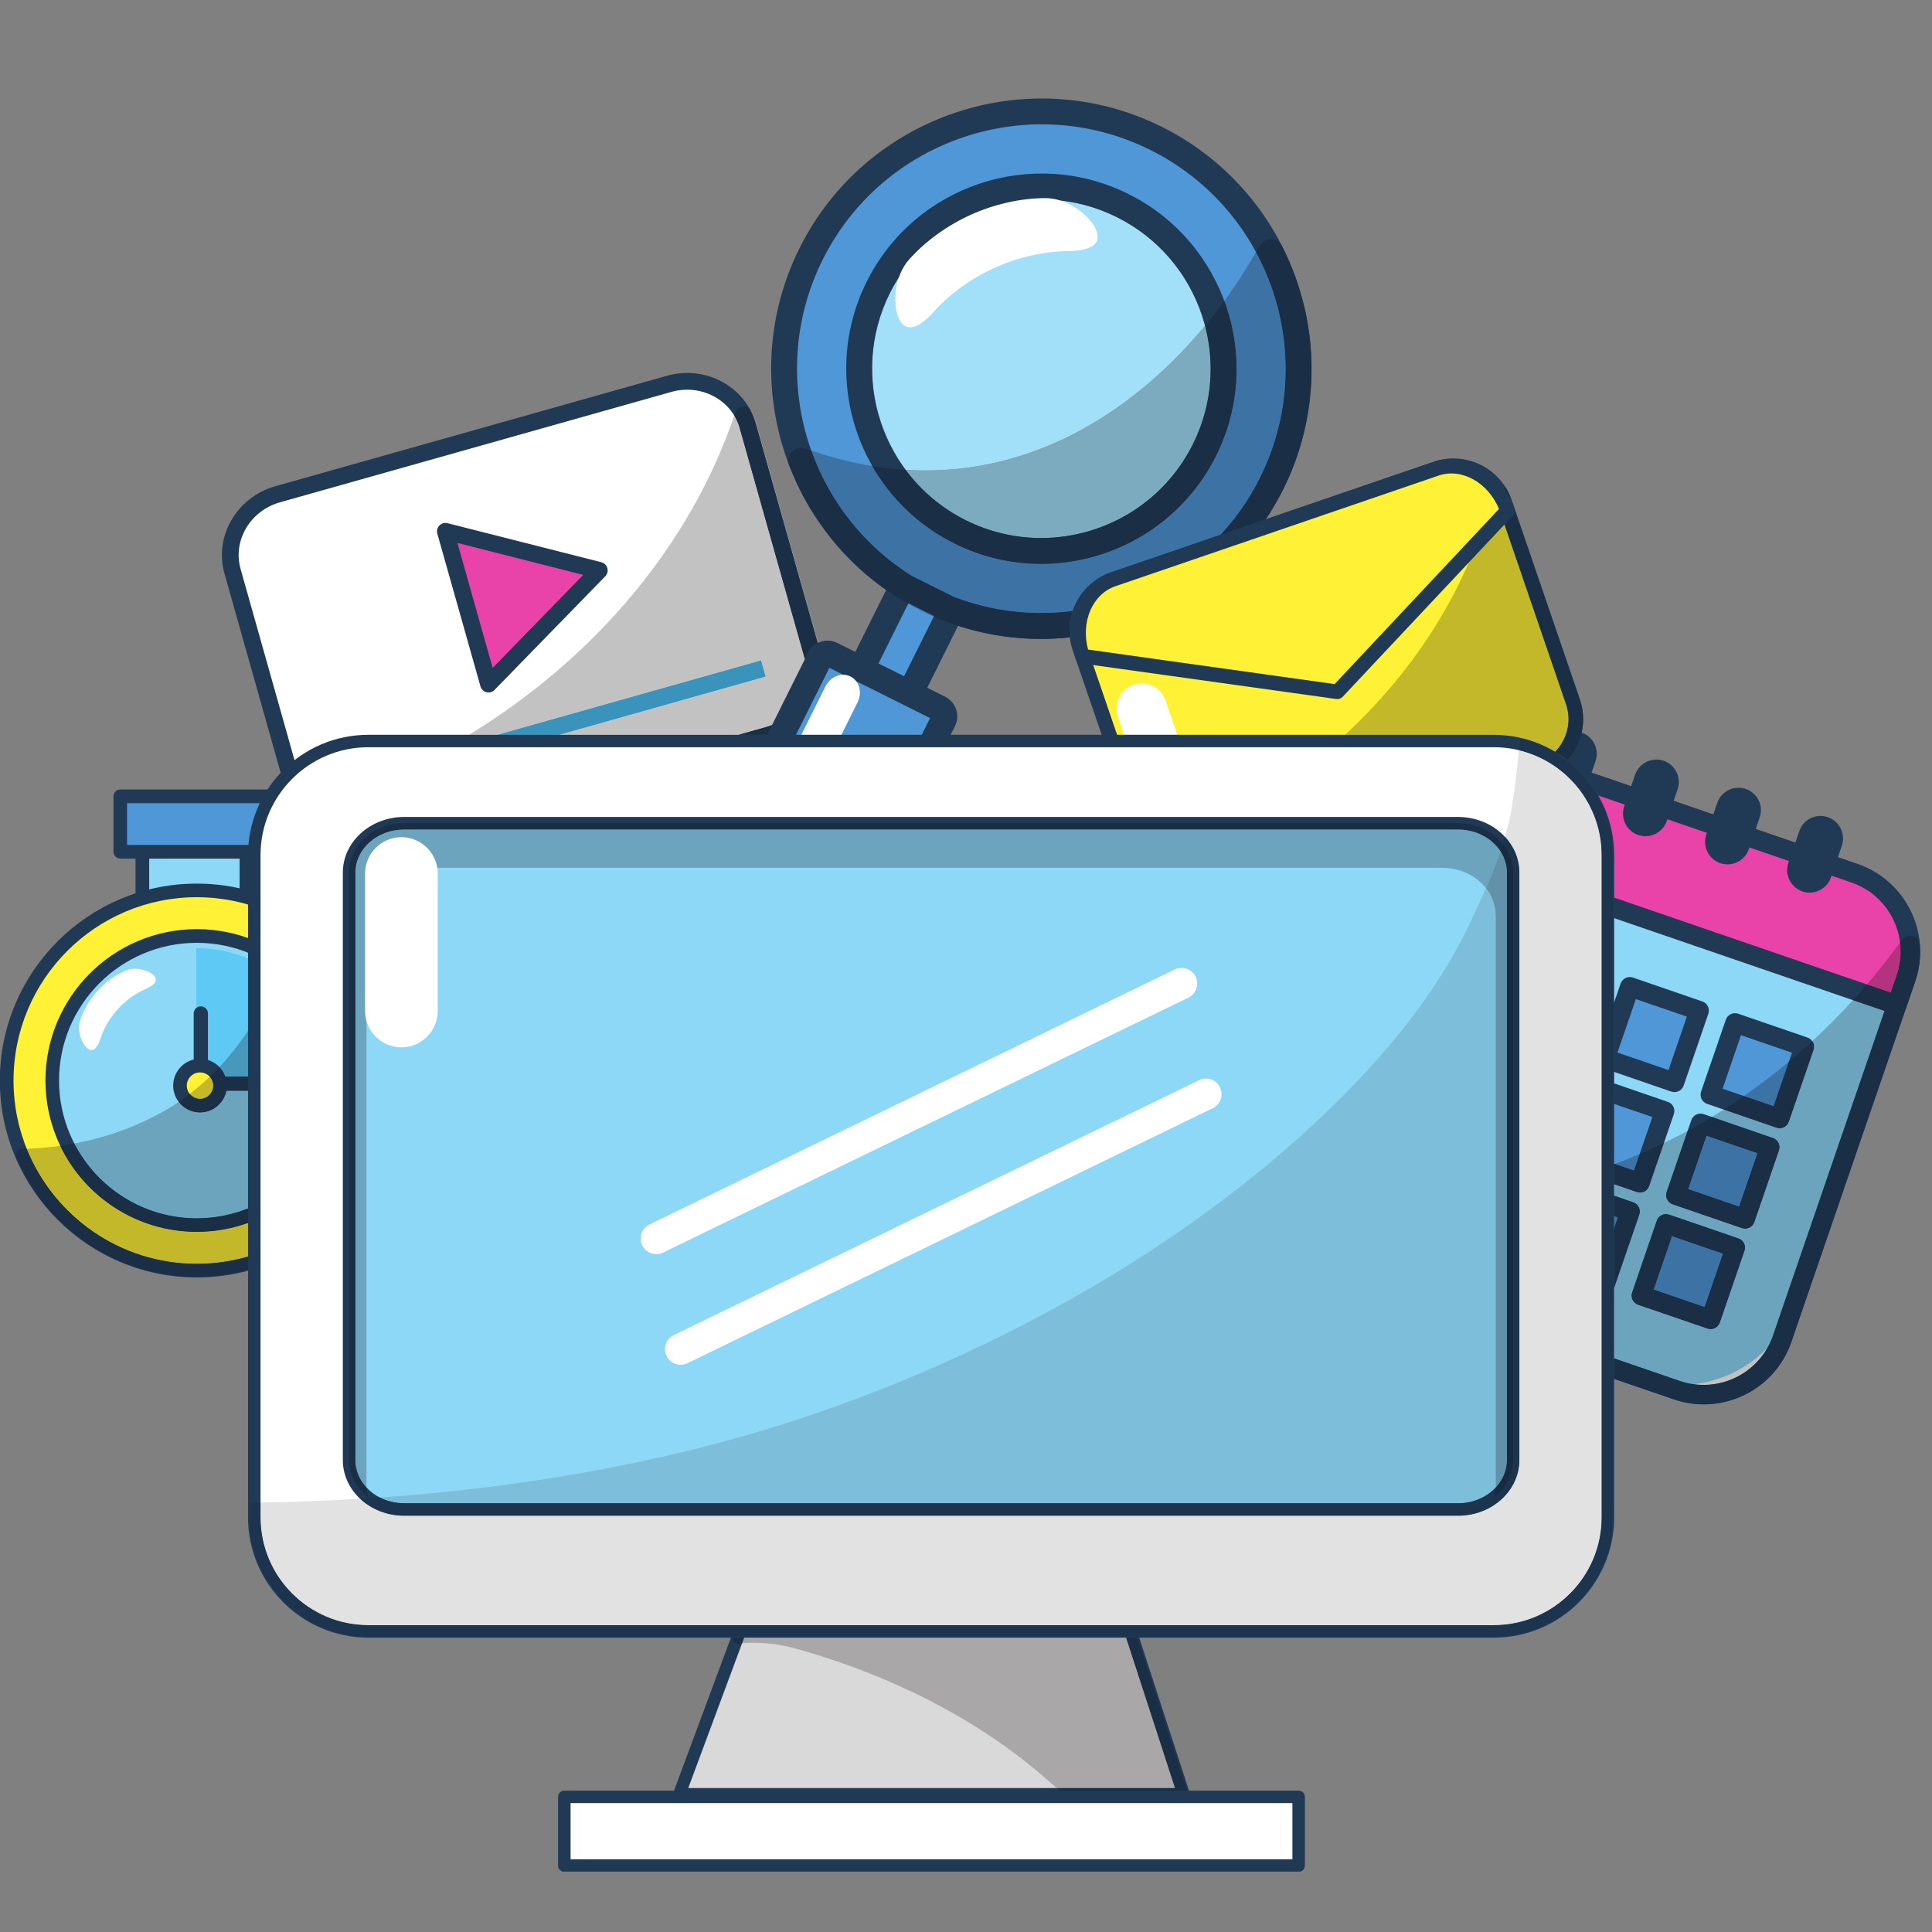 <svg xmlns="http://www.w3.org/2000/svg" xmlns:xlink="http://www.w3.org/1999/xlink" width="128" zoomAndPan="magnify" viewBox="0 0 96 96" height="128" preserveAspectRatio="xMidYMid meet" version="1.0"><rect x="0" y="0" width="96" height="96" fill="#808080" stroke="none"/><defs><clipPath id="41e6d1fecf"><path d="M 27 88 L 65 88 L 65 93 L 27 93 Z M 27 88 " clip-rule="nonzero"/></clipPath></defs><path fill="#ffffff" d="M 33.25 19.074 L 13.793 24.562 C 12.098 25.039 11.094 26.754 11.555 28.379 L 14.812 39.93 C 15.27 41.559 17.023 42.492 18.715 42.016 L 38.172 36.527 C 39.867 36.051 40.871 34.336 40.414 32.707 L 37.156 21.16 C 36.695 19.531 34.945 18.598 33.25 19.074 " fill-opacity="1" fill-rule="nonzero"/><path fill="#203a56" d="M 13.906 24.961 C 12.434 25.379 11.559 26.859 11.953 28.266 L 15.211 39.816 C 15.609 41.223 17.129 42.031 18.602 41.613 L 38.062 36.125 C 39.535 35.711 40.41 34.23 40.012 32.82 L 36.754 21.273 C 36.359 19.867 34.836 19.059 33.363 19.473 L 13.906 24.961 M 38.285 36.93 L 18.828 42.414 C 16.914 42.957 14.934 41.891 14.41 40.043 L 11.152 28.492 C 10.633 26.645 11.766 24.703 13.68 24.16 L 33.141 18.672 C 35.055 18.133 37.035 19.199 37.555 21.047 L 40.812 32.598 C 41.336 34.445 40.203 36.387 38.285 36.93 " fill-opacity="1" fill-rule="nonzero"/><path fill="#ffffff" d="M 13.164 25.898 C 12.406 26.113 11.961 26.902 12.176 27.66 L 13.645 32.871 C 13.859 33.629 14.652 34.07 15.41 33.859 C 16.168 33.645 16.609 32.852 16.398 32.094 L 14.926 26.887 C 14.715 26.125 13.922 25.684 13.164 25.898 " fill-opacity="1" fill-rule="nonzero"/><path fill="#e943aa" d="M 23.203 30.199 L 22.133 26.402 L 25.957 27.371 L 29.781 28.344 L 24.273 33.992 L 23.203 30.199 " fill-opacity="1" fill-rule="nonzero"/><path fill="#203a56" d="M 22.73 26.98 L 24.48 33.188 L 28.98 28.566 Z M 24.387 34.395 C 24.316 34.414 24.242 34.414 24.172 34.398 C 24.027 34.359 23.914 34.25 23.875 34.109 L 21.73 26.516 C 21.691 26.371 21.73 26.215 21.836 26.109 C 21.938 26.004 22.09 25.961 22.234 25.996 L 29.883 27.938 C 30.027 27.977 30.141 28.086 30.18 28.23 C 30.219 28.371 30.18 28.527 30.078 28.633 L 24.57 34.285 C 24.52 34.336 24.457 34.375 24.387 34.395 " fill-opacity="1" fill-rule="nonzero"/><path fill="#203a56" d="M 20.871 38.461 L 17.016 39.547 L 16.789 38.746 L 20.645 37.66 L 20.871 38.461 " fill-opacity="1" fill-rule="nonzero"/><path fill="#4ac3f2" d="M 38.043 33.617 L 20.871 38.461 L 20.645 37.66 L 37.816 32.816 L 38.043 33.617 " fill-opacity="1" fill-rule="nonzero"/><path fill="#203a56" d="M 20.184 38.078 C 20.309 38.52 20.051 38.98 19.609 39.105 C 19.168 39.23 18.707 38.973 18.582 38.531 C 18.457 38.086 18.715 37.629 19.16 37.504 C 19.602 37.379 20.059 37.637 20.184 38.078 " fill-opacity="1" fill-rule="nonzero"/><path fill="#c3c2c3" d="M 40.633 31.949 L 37.555 21.047 C 37.484 20.797 37.387 20.562 37.27 20.34 C 37.293 20.367 37.316 20.398 37.332 20.434 C 37.434 20.633 37.516 20.84 37.574 21.043 L 40.648 31.941 C 40.641 31.945 40.637 31.949 40.633 31.949 " fill-opacity="1" fill-rule="nonzero"/><path fill="#c3c2c3" d="M 36.703 36.512 L 27.789 36.512 L 38.043 33.617 L 37.816 32.816 L 24.723 36.512 L 23.305 36.512 C 29.535 32.711 34.305 27.078 36.484 20.648 C 36.602 20.84 36.691 21.047 36.754 21.273 L 39.992 32.75 L 38.359 36.023 C 38.262 36.062 38.164 36.098 38.062 36.125 L 36.703 36.512 " fill-opacity="1" fill-rule="nonzero"/><path fill="#1a2e46" d="M 38.117 36.512 L 36.703 36.512 L 38.062 36.125 C 38.164 36.098 38.262 36.062 38.359 36.023 L 38.117 36.512 M 39.992 32.75 L 36.754 21.273 C 36.691 21.047 36.602 20.84 36.484 20.648 C 36.5 20.602 36.516 20.551 36.535 20.504 C 36.586 20.34 36.738 20.223 36.914 20.207 C 36.926 20.207 36.938 20.207 36.953 20.207 C 37.074 20.207 37.188 20.254 37.27 20.34 C 37.387 20.562 37.484 20.797 37.555 21.047 L 40.633 31.949 C 40.43 32.055 40.254 32.219 40.148 32.438 L 39.992 32.75 " fill-opacity="1" fill-rule="nonzero"/><path fill="#3993ba" d="M 27.789 36.512 L 24.723 36.512 L 37.816 32.816 L 38.043 33.617 L 27.789 36.512 " fill-opacity="1" fill-rule="nonzero"/><path fill="#a2dff8" d="M 46 23.379 C 45.672 23.379 45.336 23.371 45 23.348 C 43.922 21.895 43.336 20.125 43.332 18.312 C 43.332 17.051 43.617 15.773 44.215 14.566 C 45.688 11.617 48.668 9.91 51.758 9.91 C 53.02 9.91 54.297 10.191 55.5 10.793 C 57.754 11.918 59.285 13.922 59.879 16.188 C 56.539 20.219 51.773 23.379 46 23.379 " fill-opacity="1" fill-rule="nonzero"/><path fill="#4f97d7" d="M 47.703 26.426 C 43.23 24.191 41.41 18.758 43.641 14.281 C 45.871 9.805 51.309 7.984 55.785 10.215 C 60.262 12.449 62.082 17.887 59.848 22.359 C 57.617 26.836 52.18 28.656 47.703 26.426 M 57.449 6.879 C 51.129 3.73 43.453 6.297 40.305 12.617 C 37.152 18.938 39.723 26.613 46.039 29.762 C 52.359 32.914 60.035 30.344 63.188 24.023 C 66.336 17.707 63.77 10.027 57.449 6.879 " fill-opacity="1" fill-rule="nonzero"/><path fill="#203a56" d="M 55.5 10.793 C 51.348 8.723 46.285 10.414 44.215 14.566 C 42.148 18.719 43.84 23.781 47.992 25.852 C 52.145 27.922 57.203 26.227 59.273 22.074 C 61.344 17.922 59.648 12.863 55.5 10.793 M 47.418 27 C 42.633 24.613 40.68 18.781 43.066 13.996 C 45.453 9.207 51.285 7.254 56.074 9.641 C 60.859 12.027 62.809 17.863 60.426 22.648 C 58.039 27.434 52.203 29.387 47.418 27 M 57.164 7.453 C 51.172 4.465 43.867 6.91 40.879 12.902 C 37.891 18.895 40.336 26.199 46.328 29.188 C 52.32 32.176 59.625 29.73 62.613 23.738 C 65.598 17.746 63.156 10.441 57.164 7.453 M 45.754 30.336 C 39.129 27.035 36.426 18.957 39.727 12.332 C 43.031 5.703 51.109 3 57.734 6.305 C 64.363 9.609 67.066 17.688 63.762 24.312 C 60.457 30.938 52.379 33.641 45.754 30.336 " fill-opacity="1" fill-rule="nonzero"/><path fill="#4f97d7" d="M 44.996 34.891 L 42.574 33.68 L 44.852 29.109 L 47.277 30.32 L 44.996 34.891 " fill-opacity="1" fill-rule="nonzero"/><path fill="#203a56" d="M 43.438 33.395 L 44.711 34.027 L 46.414 30.609 L 45.141 29.973 L 43.438 33.395 M 44.711 35.465 L 42.289 34.258 C 41.969 34.098 41.84 33.711 42 33.395 L 44.277 28.824 C 44.438 28.508 44.82 28.379 45.141 28.535 L 47.562 29.742 C 47.879 29.902 48.008 30.289 47.852 30.605 L 45.574 35.176 C 45.414 35.492 45.027 35.621 44.711 35.465 " fill-opacity="1" fill-rule="nonzero"/><path fill="#4f97d7" d="M 46.676 35.191 L 41.324 32.523 C 41.102 32.414 40.832 32.504 40.723 32.727 L 35.953 42.293 C 35.105 43.988 35.797 46.059 37.496 46.902 C 39.191 47.75 41.262 47.059 42.105 45.359 L 46.875 35.793 C 46.988 35.57 46.898 35.301 46.676 35.191 " fill-opacity="1" fill-rule="nonzero"/><path fill="#203a56" d="M 41.211 33.184 L 36.527 42.578 C 35.84 43.957 36.402 45.641 37.781 46.328 C 39.164 47.016 40.844 46.453 41.531 45.074 L 46.215 35.68 L 41.211 33.184 M 37.207 47.48 C 35.195 46.473 34.371 44.02 35.379 42.004 L 40.148 32.438 C 40.414 31.898 41.07 31.68 41.609 31.949 L 46.961 34.617 C 47.5 34.887 47.723 35.543 47.453 36.078 L 42.684 45.648 C 41.68 47.66 39.223 48.484 37.207 47.48 " fill-opacity="1" fill-rule="nonzero"/><path fill="#ffffff" d="M 42.258 33.613 C 41.82 33.395 41.266 33.613 41.02 34.102 L 39.344 37.461 C 39.102 37.949 39.262 38.527 39.699 38.746 C 40.141 38.965 40.695 38.746 40.938 38.254 L 42.613 34.898 C 42.859 34.41 42.699 33.832 42.258 33.613 " fill-opacity="1" fill-rule="nonzero"/><path fill="#ffffff" d="M 54.453 11.391 C 54.125 10.668 53.008 9.828 51.914 9.844 C 49.414 9.867 46.84 11.031 45.176 12.891 C 44.441 13.703 44.336 15.098 44.66 15.82 C 44.992 16.547 45.633 16.336 46.367 15.523 C 48.031 13.66 50.605 12.496 53.102 12.477 C 54.199 12.461 54.781 12.117 54.453 11.391 " fill-opacity="1" fill-rule="nonzero"/><path fill="#c3c2c3" d="M 51.723 31.746 C 51.562 31.746 51.402 31.746 51.238 31.738 C 51.402 31.746 51.562 31.746 51.723 31.746 C 52.203 31.746 52.68 31.723 53.156 31.672 C 52.68 31.723 52.203 31.746 51.723 31.746 M 43.824 29.164 C 41.746 27.648 40.141 25.562 39.207 23.125 C 39.199 23.098 39.191 23.074 39.184 23.047 C 40.086 25.445 41.668 27.59 43.824 29.164 M 62.895 25.805 C 63.211 25.332 63.5 24.832 63.762 24.312 C 63.887 24.062 64 23.812 64.109 23.562 C 64 23.812 63.887 24.066 63.762 24.312 C 63.504 24.836 63.211 25.332 62.895 25.805 " fill-opacity="1" fill-rule="nonzero"/><path fill="#7caabe" d="M 51.73 26.734 C 50.473 26.734 49.191 26.449 47.992 25.852 C 46.77 25.242 45.762 24.375 45 23.348 C 45.336 23.371 45.672 23.379 46 23.379 C 51.773 23.379 56.539 20.219 59.879 16.188 C 60.062 16.887 60.156 17.609 60.156 18.34 C 60.156 19.598 59.871 20.875 59.273 22.074 C 57.805 25.023 54.824 26.734 51.73 26.734 " fill-opacity="1" fill-rule="nonzero"/><path fill="#c3c2c3" d="M 64.879 15.555 C 64.629 14.379 64.227 13.238 63.676 12.168 C 63.691 12.191 63.703 12.215 63.719 12.242 C 64.254 13.297 64.641 14.414 64.879 15.555 " fill-opacity="1" fill-rule="nonzero"/><path fill="#3c72a4" d="M 51.727 30.461 C 50.27 30.461 48.793 30.199 47.371 29.648 L 45.336 28.633 C 42.934 27.145 41.207 24.91 40.312 22.391 C 40.902 22.59 41.473 22.758 42.043 22.895 C 42.48 23 42.914 23.09 43.344 23.16 C 44.262 24.762 45.648 26.117 47.418 27 C 48.805 27.691 50.277 28.02 51.73 28.02 C 55.293 28.02 58.73 26.047 60.426 22.648 C 61.668 20.156 61.734 17.383 60.836 14.957 C 61.414 14.164 61.941 13.348 62.41 12.527 C 64.234 15.891 64.445 20.062 62.613 23.738 C 62.086 24.797 61.422 25.746 60.656 26.57 L 55.191 28.441 C 54.258 28.762 53.582 29.492 53.293 30.359 C 52.773 30.43 52.25 30.461 51.727 30.461 " fill-opacity="1" fill-rule="nonzero"/><path fill="#1a2e46" d="M 51.723 31.746 C 51.562 31.746 51.402 31.746 51.238 31.738 C 50.023 31.695 48.801 31.484 47.605 31.098 L 47.852 30.605 C 48.008 30.289 47.879 29.902 47.562 29.742 L 47.371 29.648 C 48.793 30.199 50.27 30.461 51.727 30.461 C 52.25 30.461 52.773 30.43 53.293 30.359 C 53.152 30.773 53.102 31.223 53.156 31.672 C 52.68 31.723 52.203 31.746 51.723 31.746 M 44.035 29.312 C 43.965 29.266 43.895 29.215 43.824 29.164 C 41.668 27.59 40.086 25.445 39.184 23.047 C 39.133 22.836 39.191 22.605 39.348 22.445 C 39.473 22.32 39.637 22.254 39.809 22.254 C 39.879 22.254 39.953 22.266 40.023 22.289 C 40.121 22.324 40.215 22.355 40.312 22.391 C 41.207 24.91 42.934 27.145 45.336 28.633 L 45.141 28.535 C 45.047 28.492 44.949 28.469 44.852 28.469 C 44.617 28.469 44.391 28.598 44.277 28.824 L 44.035 29.312 M 51.73 28.02 C 50.277 28.02 48.805 27.691 47.418 27 C 45.648 26.117 44.262 24.762 43.344 23.16 C 43.906 23.254 44.457 23.312 45 23.348 C 45.762 24.375 46.77 25.242 47.992 25.852 C 49.191 26.449 50.473 26.734 51.73 26.734 C 54.824 26.734 57.805 25.023 59.273 22.074 C 59.871 20.875 60.156 19.598 60.156 18.34 C 60.156 17.609 60.062 16.887 59.879 16.188 C 60.211 15.785 60.531 15.371 60.836 14.957 C 61.734 17.383 61.668 20.156 60.426 22.648 C 58.73 26.047 55.293 28.02 51.73 28.02 M 60.656 26.57 C 61.422 25.746 62.086 24.797 62.613 23.738 C 64.445 20.062 64.234 15.891 62.41 12.527 C 62.469 12.426 62.527 12.32 62.582 12.219 C 62.695 12.016 62.91 11.891 63.145 11.891 C 63.148 11.891 63.152 11.891 63.156 11.891 C 63.367 11.895 63.559 12 63.676 12.168 C 64.227 13.238 64.629 14.379 64.879 15.555 C 65.438 18.219 65.18 21.027 64.109 23.562 C 64 23.812 63.887 24.062 63.762 24.312 C 63.5 24.832 63.211 25.332 62.895 25.805 L 60.656 26.57 " fill-opacity="1" fill-rule="nonzero"/><path fill="#3c72a4" d="M 46.398 30.637 C 46.184 30.543 45.969 30.445 45.754 30.336 C 45.543 30.23 45.332 30.121 45.125 30.004 L 45.141 29.973 L 46.414 30.609 L 46.398 30.637 " fill-opacity="1" fill-rule="nonzero"/><path fill="#1a2e46" d="M 47.605 31.098 C 47.199 30.965 46.797 30.812 46.398 30.637 L 46.414 30.609 L 45.141 29.973 L 45.125 30.004 C 44.75 29.789 44.387 29.559 44.035 29.312 L 44.277 28.824 C 44.391 28.598 44.617 28.469 44.852 28.469 C 44.949 28.469 45.047 28.492 45.141 28.535 L 45.336 28.633 L 47.371 29.648 L 47.562 29.742 C 47.879 29.902 48.008 30.289 47.852 30.605 L 47.605 31.098 " fill-opacity="1" fill-rule="nonzero"/><path fill="#203a56" d="M 41.559 45.957 L 36 43.184 C 35.68 43.027 35.551 42.641 35.711 42.32 C 35.867 42.004 36.254 41.875 36.57 42.035 L 42.133 44.805 C 42.449 44.965 42.578 45.348 42.422 45.668 C 42.262 45.984 41.875 46.113 41.559 45.957 " fill-opacity="1" fill-rule="nonzero"/><path fill="#203a56" d="M 42.754 43.32 L 37.191 40.547 C 36.875 40.391 36.746 40.004 36.906 39.688 C 37.062 39.367 37.449 39.238 37.766 39.398 L 43.324 42.168 C 43.645 42.328 43.773 42.715 43.613 43.031 C 43.457 43.348 43.07 43.477 42.754 43.32 " fill-opacity="1" fill-rule="nonzero"/><path fill="#8dd8f6" d="M 81.602 68.484 L 66.098 63.16 C 63.008 62.098 61.352 58.703 62.41 55.613 L 67.375 41.16 C 68.438 38.07 71.832 36.414 74.922 37.473 L 90.426 42.801 C 93.512 43.859 95.172 47.254 94.109 50.344 L 89.145 64.797 C 88.086 67.887 84.691 69.547 81.602 68.484 " fill-opacity="1" fill-rule="nonzero"/><path fill="#203a56" d="M 73.043 37.34 C 71.148 36.688 69.074 37.699 68.422 39.598 L 62.277 57.492 C 61.625 59.391 62.637 61.461 64.535 62.113 L 83.48 68.621 C 85.375 69.27 87.449 68.258 88.098 66.363 L 94.246 48.465 C 94.898 46.57 93.887 44.496 91.988 43.848 L 73.043 37.34 M 83.168 69.531 L 64.223 63.023 C 61.82 62.199 60.539 59.578 61.363 57.18 L 67.512 39.281 C 68.336 36.883 70.957 35.602 73.355 36.426 L 92.305 42.934 C 94.699 43.758 95.98 46.379 95.16 48.777 L 89.012 66.676 C 88.188 69.074 85.566 70.355 83.168 69.531 " fill-opacity="1" fill-rule="nonzero"/><path fill="#e943aa" d="M 94.25 49.938 L 94.703 48.621 C 95.438 46.48 94.289 44.125 92.145 43.391 L 73.199 36.883 C 71.059 36.148 68.703 37.297 67.969 39.441 L 67.516 40.754 L 94.25 49.938 " fill-opacity="1" fill-rule="nonzero"/><path fill="#203a56" d="M 68.129 40.453 L 93.953 49.324 L 94.246 48.465 C 94.898 46.57 93.887 44.496 91.988 43.848 L 73.043 37.34 C 71.148 36.688 69.074 37.699 68.422 39.598 L 68.129 40.453 M 94.094 50.391 L 67.359 41.211 C 67.109 41.121 66.973 40.848 67.059 40.598 L 67.512 39.281 C 68.336 36.883 70.957 35.602 73.355 36.426 L 92.301 42.934 C 94.699 43.758 95.98 46.379 95.16 48.777 L 94.707 50.094 C 94.621 50.348 94.348 50.48 94.094 50.391 " fill-opacity="1" fill-rule="nonzero"/><path fill="#ffffff" d="M 69.078 42.012 C 68.367 41.766 67.602 42.098 67.379 42.746 L 65.844 47.215 C 65.621 47.863 66.02 48.594 66.734 48.84 C 67.449 49.086 68.215 48.754 68.438 48.105 L 69.973 43.637 C 70.195 42.988 69.797 42.258 69.078 42.012 " fill-opacity="1" fill-rule="nonzero"/><path fill="#203a56" d="M 74.508 35 C 73.926 34.801 73.289 35.109 73.09 35.691 L 72.551 37.266 C 72.348 37.852 72.66 38.484 73.242 38.688 C 73.824 38.887 74.461 38.578 74.66 37.992 L 75.203 36.418 C 75.402 35.836 75.09 35.199 74.508 35 " fill-opacity="1" fill-rule="nonzero"/><path fill="#203a56" d="M 78.59 36.402 C 78.004 36.199 77.371 36.512 77.168 37.094 L 76.629 38.668 C 76.43 39.25 76.738 39.887 77.32 40.086 C 77.902 40.289 78.539 39.977 78.738 39.395 L 79.281 37.82 C 79.48 37.238 79.172 36.602 78.59 36.402 " fill-opacity="1" fill-rule="nonzero"/><path fill="#203a56" d="M 82.668 37.801 C 82.086 37.602 81.449 37.914 81.246 38.496 L 80.707 40.07 C 80.508 40.652 80.816 41.289 81.398 41.488 C 81.984 41.688 82.617 41.379 82.82 40.797 L 83.359 39.223 C 83.559 38.637 83.25 38.004 82.668 37.801 " fill-opacity="1" fill-rule="nonzero"/><path fill="#203a56" d="M 86.746 39.203 C 86.164 39.004 85.527 39.312 85.328 39.898 L 84.785 41.473 C 84.586 42.055 84.898 42.691 85.48 42.891 C 86.062 43.09 86.699 42.777 86.898 42.195 L 87.438 40.621 C 87.641 40.039 87.328 39.402 86.746 39.203 " fill-opacity="1" fill-rule="nonzero"/><path fill="#203a56" d="M 90.824 40.605 C 90.242 40.402 89.605 40.715 89.406 41.297 L 88.863 42.871 C 88.664 43.453 88.977 44.09 89.559 44.293 C 90.141 44.492 90.777 44.18 90.977 43.598 L 91.52 42.023 C 91.719 41.441 91.406 40.805 90.824 40.605 " fill-opacity="1" fill-rule="nonzero"/><path fill="#4f97d7" d="M 72.754 50.195 L 69.309 49.012 L 70.535 45.441 L 73.98 46.625 L 72.754 50.195 " fill-opacity="1" fill-rule="nonzero"/><path fill="#203a56" d="M 69.922 48.711 L 72.457 49.582 L 73.367 46.926 L 70.832 46.055 L 69.922 48.711 M 72.598 50.652 L 69.152 49.469 C 68.898 49.379 68.766 49.105 68.852 48.855 L 70.078 45.285 C 70.164 45.035 70.438 44.898 70.691 44.984 L 74.137 46.172 C 74.391 46.258 74.523 46.531 74.438 46.781 L 73.211 50.352 C 73.125 50.605 72.852 50.738 72.598 50.652 " fill-opacity="1" fill-rule="nonzero"/><path fill="#4f97d7" d="M 77.98 51.992 L 74.531 50.805 L 75.758 47.238 L 79.207 48.422 L 77.98 51.992 " fill-opacity="1" fill-rule="nonzero"/><path fill="#203a56" d="M 75.145 50.508 L 77.68 51.379 L 78.594 48.719 L 76.059 47.848 L 75.145 50.508 M 77.824 52.445 L 74.379 51.262 C 74.125 51.176 73.992 50.902 74.078 50.648 L 75.305 47.082 C 75.391 46.828 75.664 46.695 75.914 46.781 L 79.363 47.965 C 79.613 48.051 79.746 48.324 79.66 48.578 L 78.434 52.148 C 78.348 52.398 78.074 52.531 77.824 52.445 " fill-opacity="1" fill-rule="nonzero"/><path fill="#4f97d7" d="M 83.203 53.785 L 79.758 52.602 L 80.984 49.031 L 84.43 50.215 L 83.203 53.785 " fill-opacity="1" fill-rule="nonzero"/><path fill="#203a56" d="M 80.371 52.301 L 82.906 53.172 L 83.82 50.516 L 81.285 49.645 L 80.371 52.301 M 83.047 54.242 L 79.602 53.055 C 79.352 52.969 79.215 52.695 79.301 52.445 L 80.527 48.875 C 80.613 48.625 80.891 48.488 81.141 48.574 L 84.586 49.762 C 84.84 49.848 84.973 50.121 84.887 50.371 L 83.66 53.941 C 83.574 54.191 83.301 54.328 83.047 54.242 " fill-opacity="1" fill-rule="nonzero"/><path fill="#4f97d7" d="M 88.43 55.578 L 84.984 54.395 L 86.211 50.828 L 89.656 52.012 L 88.43 55.578 " fill-opacity="1" fill-rule="nonzero"/><path fill="#203a56" d="M 85.594 54.098 L 88.129 54.969 L 89.043 52.309 L 86.508 51.438 L 85.594 54.098 M 88.273 56.035 L 84.828 54.852 C 84.574 54.766 84.441 54.492 84.527 54.238 L 85.754 50.672 C 85.84 50.418 86.113 50.285 86.367 50.371 L 89.812 51.555 C 90.062 51.641 90.199 51.914 90.113 52.168 L 88.887 55.734 C 88.801 55.988 88.523 56.121 88.273 56.035 " fill-opacity="1" fill-rule="nonzero"/><path fill="#4f97d7" d="M 71.039 55.188 L 67.594 54.004 L 68.82 50.434 L 72.266 51.617 L 71.039 55.188 " fill-opacity="1" fill-rule="nonzero"/><path fill="#203a56" d="M 68.207 53.703 L 70.742 54.574 L 71.652 51.918 L 69.121 51.047 L 68.207 53.703 M 70.883 55.641 L 67.438 54.457 C 67.184 54.371 67.051 54.098 67.137 53.848 L 68.363 50.277 C 68.449 50.023 68.723 49.891 68.977 49.977 L 72.422 51.16 C 72.676 51.246 72.809 51.52 72.723 51.773 L 71.496 55.344 C 71.41 55.594 71.137 55.73 70.883 55.641 " fill-opacity="1" fill-rule="nonzero"/><path fill="#4f97d7" d="M 76.266 56.98 L 72.82 55.797 L 74.043 52.227 L 77.492 53.41 L 76.266 56.98 " fill-opacity="1" fill-rule="nonzero"/><path fill="#203a56" d="M 73.43 55.496 L 75.965 56.367 L 76.879 53.711 L 74.344 52.84 L 73.43 55.496 M 76.109 57.438 L 72.664 56.254 C 72.41 56.168 72.277 55.891 72.363 55.641 L 73.59 52.07 C 73.676 51.82 73.949 51.684 74.203 51.773 L 77.648 52.957 C 77.898 53.043 78.035 53.316 77.949 53.566 L 76.723 57.137 C 76.633 57.391 76.359 57.523 76.109 57.438 " fill-opacity="1" fill-rule="nonzero"/><path fill="#4f97d7" d="M 81.492 58.777 L 78.043 57.59 L 79.27 54.023 L 82.715 55.207 L 81.492 58.777 " fill-opacity="1" fill-rule="nonzero"/><path fill="#203a56" d="M 78.656 57.293 L 81.191 58.164 L 82.105 55.504 L 79.57 54.637 L 78.656 57.293 M 81.332 59.23 L 77.887 58.047 C 77.637 57.961 77.5 57.688 77.586 57.434 L 78.812 53.867 C 78.898 53.613 79.176 53.48 79.426 53.566 L 82.871 54.75 C 83.125 54.836 83.258 55.109 83.172 55.363 L 81.945 58.934 C 81.859 59.184 81.586 59.316 81.332 59.23 " fill-opacity="1" fill-rule="nonzero"/><path fill="#4f97d7" d="M 86.715 60.57 L 83.27 59.387 L 84.496 55.816 L 87.941 57 L 86.715 60.57 " fill-opacity="1" fill-rule="nonzero"/><path fill="#203a56" d="M 83.883 59.086 L 86.414 59.957 L 87.328 57.301 L 84.793 56.43 L 83.883 59.086 M 86.559 61.027 L 83.113 59.844 C 82.859 59.754 82.727 59.48 82.812 59.23 L 84.039 55.66 C 84.125 55.41 84.398 55.273 84.652 55.359 L 88.098 56.547 C 88.348 56.633 88.484 56.906 88.398 57.156 L 87.172 60.727 C 87.086 60.98 86.809 61.113 86.559 61.027 " fill-opacity="1" fill-rule="nonzero"/><path fill="#4f97d7" d="M 69.324 60.176 L 65.879 58.992 L 67.105 55.422 L 70.551 56.609 L 69.324 60.176 " fill-opacity="1" fill-rule="nonzero"/><path fill="#203a56" d="M 66.492 58.695 L 69.027 59.566 L 69.941 56.906 L 67.406 56.035 L 66.492 58.695 M 69.168 60.633 L 65.723 59.449 C 65.473 59.363 65.336 59.09 65.422 58.836 L 66.648 55.266 C 66.734 55.016 67.012 54.883 67.262 54.969 L 70.707 56.152 C 70.961 56.238 71.094 56.512 71.008 56.766 L 69.781 60.336 C 69.695 60.586 69.422 60.719 69.168 60.633 " fill-opacity="1" fill-rule="nonzero"/><path fill="#4f97d7" d="M 74.551 61.973 L 71.105 60.789 L 72.332 57.219 L 75.777 58.402 L 74.551 61.973 " fill-opacity="1" fill-rule="nonzero"/><path fill="#203a56" d="M 71.715 60.488 L 74.254 61.359 L 75.164 58.703 L 72.629 57.832 L 71.715 60.488 M 74.395 62.43 L 70.949 61.242 C 70.695 61.156 70.562 60.883 70.648 60.633 L 71.875 57.062 C 71.961 56.809 72.234 56.676 72.488 56.762 L 75.934 57.945 C 76.184 58.035 76.32 58.309 76.234 58.559 L 75.008 62.129 C 74.922 62.379 74.645 62.516 74.395 62.43 " fill-opacity="1" fill-rule="nonzero"/><path fill="#4f97d7" d="M 79.777 63.766 L 76.328 62.582 L 77.555 59.012 L 81 60.195 L 79.777 63.766 " fill-opacity="1" fill-rule="nonzero"/><path fill="#203a56" d="M 76.941 62.285 L 79.477 63.152 L 80.391 60.496 L 77.855 59.625 L 76.941 62.285 M 79.621 64.223 L 76.172 63.039 C 75.922 62.953 75.785 62.68 75.875 62.426 L 77.098 58.855 C 77.188 58.605 77.461 58.473 77.711 58.559 L 81.16 59.742 C 81.41 59.828 81.543 60.102 81.457 60.355 L 80.23 63.922 C 80.145 64.176 79.871 64.309 79.621 64.223 " fill-opacity="1" fill-rule="nonzero"/><path fill="#4f97d7" d="M 85 65.562 L 81.555 64.379 L 82.781 60.809 L 86.227 61.992 L 85 65.562 " fill-opacity="1" fill-rule="nonzero"/><path fill="#203a56" d="M 82.168 64.078 L 84.703 64.949 L 85.613 62.293 L 83.078 61.422 L 82.168 64.078 M 84.844 66.016 L 81.398 64.836 C 81.145 64.746 81.012 64.473 81.098 64.223 L 82.324 60.652 C 82.41 60.398 82.684 60.266 82.938 60.352 L 86.383 61.535 C 86.637 61.621 86.77 61.898 86.684 62.148 L 85.457 65.719 C 85.371 65.969 85.098 66.105 84.844 66.016 " fill-opacity="1" fill-rule="nonzero"/><path fill="#c3c2c3" d="M 84.656 69.781 C 84.164 69.781 83.66 69.699 83.168 69.531 L 80.207 68.516 L 83.168 69.531 C 83.66 69.699 84.164 69.781 84.656 69.781 M 86.535 69.379 C 86.535 69.379 86.539 69.379 86.539 69.379 C 86.539 69.379 86.535 69.379 86.535 69.379 M 86.539 69.379 C 87.637 68.887 88.543 67.969 88.984 66.754 C 88.543 67.969 87.637 68.887 86.539 69.379 M 84.656 68.816 C 84.477 68.816 84.293 68.805 84.109 68.777 C 85.523 68.633 86.852 67.984 87.836 66.953 C 87.188 68.113 85.957 68.816 84.656 68.816 M 88.988 66.742 C 88.988 66.738 88.988 66.734 88.992 66.73 C 88.988 66.734 88.988 66.738 88.988 66.742 M 88.992 66.73 C 88.992 66.727 88.996 66.723 88.996 66.719 C 88.996 66.723 88.992 66.727 88.992 66.73 M 88.996 66.715 C 89 66.711 89 66.711 89 66.707 C 89 66.711 89 66.711 88.996 66.715 M 89.004 66.699 C 89.004 66.695 89.004 66.691 89.008 66.684 C 89.004 66.691 89.004 66.695 89.004 66.699 " fill-opacity="1" fill-rule="nonzero"/><path fill="#6ca4bd" d="M 84.109 68.777 C 83.898 68.742 83.688 68.691 83.48 68.621 L 80.207 67.496 L 80.207 63.98 C 80.215 63.961 80.223 63.941 80.23 63.922 L 81.457 60.355 C 81.543 60.102 81.41 59.828 81.16 59.742 L 80.207 59.414 L 80.207 58.844 L 81.332 59.23 C 81.387 59.25 81.438 59.258 81.488 59.258 C 81.691 59.258 81.879 59.133 81.945 58.934 L 82.68 56.793 C 83.078 56.602 83.469 56.398 83.859 56.188 L 82.812 59.23 C 82.727 59.48 82.859 59.754 83.113 59.844 L 86.559 61.027 C 86.609 61.043 86.664 61.051 86.715 61.051 C 86.914 61.051 87.102 60.926 87.172 60.727 L 88.398 57.156 C 88.484 56.906 88.348 56.633 88.098 56.547 L 85.059 55.5 C 85.254 55.379 85.453 55.258 85.648 55.133 L 88.273 56.035 C 88.324 56.055 88.379 56.062 88.43 56.062 C 88.629 56.062 88.816 55.938 88.887 55.734 L 90.113 52.168 C 90.164 52.016 90.137 51.855 90.051 51.734 C 90.75 51.09 91.422 50.41 92.074 49.699 L 93.641 50.234 L 88.098 66.363 C 88.027 66.57 87.938 66.77 87.836 66.953 C 86.852 67.984 85.523 68.633 84.109 68.777 M 82.781 60.328 C 82.578 60.328 82.395 60.453 82.324 60.652 L 81.098 64.223 C 81.012 64.473 81.145 64.746 81.398 64.836 L 84.844 66.016 C 84.895 66.035 84.949 66.043 85 66.043 C 85.199 66.043 85.387 65.918 85.457 65.719 L 86.684 62.148 C 86.77 61.898 86.637 61.621 86.383 61.535 L 82.938 60.352 C 82.887 60.336 82.832 60.328 82.781 60.328 " fill-opacity="1" fill-rule="nonzero"/><path fill="#1a2e46" d="M 84.656 69.781 C 84.164 69.781 83.66 69.699 83.168 69.531 L 80.207 68.516 L 80.207 67.496 L 83.48 68.621 C 83.688 68.691 83.898 68.742 84.109 68.777 C 84.293 68.805 84.477 68.816 84.656 68.816 C 85.957 68.816 87.188 68.113 87.836 66.953 C 87.938 66.77 88.027 66.57 88.098 66.363 L 93.641 50.234 L 94.094 50.391 C 94.148 50.41 94.199 50.418 94.25 50.418 C 94.449 50.418 94.633 50.297 94.703 50.102 L 89.012 66.676 C 89.008 66.68 89.008 66.684 89.008 66.684 C 89.004 66.691 89.004 66.695 89.004 66.699 C 89 66.703 89 66.707 89 66.707 C 89 66.711 89 66.711 88.996 66.715 C 88.996 66.715 88.996 66.715 88.996 66.719 C 88.996 66.723 88.992 66.727 88.992 66.73 C 88.988 66.734 88.988 66.738 88.988 66.742 C 88.984 66.746 88.984 66.75 88.984 66.754 C 88.543 67.969 87.637 68.887 86.539 69.379 C 86.539 69.379 86.535 69.379 86.535 69.379 C 85.953 69.641 85.312 69.781 84.656 69.781 " fill-opacity="1" fill-rule="nonzero"/><path fill="#c3c2c3" d="M 95.16 48.777 C 95.18 48.715 95.199 48.652 95.219 48.59 C 95.234 48.531 95.25 48.477 95.266 48.422 C 95.234 48.539 95.199 48.66 95.16 48.777 " fill-opacity="1" fill-rule="nonzero"/><path fill="#1a2e46" d="M 95.219 48.59 C 95.234 48.531 95.25 48.477 95.266 48.422 C 95.25 48.477 95.234 48.531 95.219 48.59 " fill-opacity="1" fill-rule="nonzero"/><path fill="#b3337e" d="M 93.953 49.324 L 92.766 48.918 C 93.336 48.25 93.887 47.555 94.414 46.832 C 94.484 47.367 94.434 47.922 94.246 48.465 L 93.953 49.324 " fill-opacity="1" fill-rule="nonzero"/><path fill="#1a2e46" d="M 94.25 50.418 C 94.199 50.418 94.148 50.41 94.094 50.391 L 93.641 50.234 L 92.074 49.699 C 92.309 49.441 92.539 49.18 92.766 48.918 L 93.953 49.324 L 94.246 48.465 C 94.434 47.922 94.484 47.367 94.414 46.832 C 94.449 46.785 94.484 46.734 94.52 46.688 C 94.613 46.559 94.758 46.488 94.91 46.488 C 94.953 46.488 94.996 46.492 95.039 46.504 C 95.23 46.562 95.375 46.73 95.391 46.93 C 95.43 47.438 95.391 47.934 95.266 48.422 C 95.25 48.477 95.234 48.531 95.219 48.59 C 95.199 48.652 95.18 48.715 95.16 48.777 L 94.703 50.102 C 94.633 50.297 94.449 50.418 94.25 50.418 " fill-opacity="1" fill-rule="nonzero"/><path fill="#3c72a4" d="M 88.129 54.969 L 86.656 54.461 C 87.422 53.93 88.168 53.363 88.891 52.754 L 88.129 54.969 " fill-opacity="1" fill-rule="nonzero"/><path fill="#1a2e46" d="M 88.43 56.062 C 88.379 56.062 88.324 56.055 88.273 56.035 L 85.648 55.133 C 85.988 54.918 86.324 54.691 86.656 54.461 L 88.129 54.969 L 88.891 52.754 C 89.285 52.426 89.672 52.086 90.051 51.734 C 90.137 51.855 90.164 52.016 90.113 52.168 L 88.887 55.734 C 88.816 55.938 88.629 56.062 88.43 56.062 " fill-opacity="1" fill-rule="nonzero"/><path fill="#3c72a4" d="M 81.191 58.164 L 80.238 57.836 C 80.652 57.684 81.062 57.52 81.473 57.344 L 81.191 58.164 " fill-opacity="1" fill-rule="nonzero"/><path fill="#1a2e46" d="M 81.488 59.258 C 81.438 59.258 81.387 59.25 81.332 59.23 L 80.207 58.844 L 80.207 57.848 C 80.219 57.844 80.227 57.84 80.238 57.836 L 81.191 58.164 L 81.473 57.344 C 81.879 57.172 82.281 56.988 82.68 56.793 L 81.945 58.934 C 81.879 59.133 81.691 59.258 81.488 59.258 " fill-opacity="1" fill-rule="nonzero"/><path fill="#3c72a4" d="M 86.414 59.957 L 83.883 59.086 L 84.793 56.43 L 87.328 57.301 L 86.414 59.957 " fill-opacity="1" fill-rule="nonzero"/><path fill="#1a2e46" d="M 86.715 61.051 C 86.664 61.051 86.609 61.043 86.559 61.027 L 83.113 59.844 C 82.859 59.754 82.727 59.48 82.812 59.23 L 83.859 56.188 C 84.262 55.969 84.66 55.742 85.059 55.5 L 88.098 56.547 C 88.348 56.633 88.484 56.906 88.398 57.156 L 87.172 60.727 C 87.102 60.926 86.914 61.051 86.715 61.051 M 84.793 56.43 L 83.883 59.086 L 86.414 59.957 L 87.328 57.301 L 84.793 56.43 " fill-opacity="1" fill-rule="nonzero"/><path fill="#3c72a4" d="M 80.207 61.023 L 80.207 60.434 L 80.391 60.496 L 80.207 61.023 " fill-opacity="1" fill-rule="nonzero"/><path fill="#1a2e46" d="M 80.207 63.98 L 80.207 61.023 L 80.391 60.496 L 80.207 60.434 L 80.207 59.414 L 81.16 59.742 C 81.41 59.828 81.543 60.102 81.457 60.355 L 80.23 63.922 C 80.223 63.941 80.215 63.961 80.207 63.98 " fill-opacity="1" fill-rule="nonzero"/><path fill="#3c72a4" d="M 84.703 64.949 L 82.168 64.078 L 83.078 61.422 L 85.613 62.293 L 84.703 64.949 " fill-opacity="1" fill-rule="nonzero"/><path fill="#1a2e46" d="M 85 66.043 C 84.949 66.043 84.895 66.035 84.844 66.016 L 81.398 64.836 C 81.145 64.746 81.012 64.473 81.098 64.223 L 82.324 60.652 C 82.395 60.453 82.578 60.328 82.781 60.328 C 82.832 60.328 82.887 60.336 82.938 60.352 L 86.383 61.535 C 86.637 61.621 86.77 61.898 86.684 62.148 L 85.457 65.719 C 85.387 65.918 85.199 66.043 85 66.043 M 83.078 61.422 L 82.168 64.078 L 84.703 64.949 L 85.613 62.293 L 83.078 61.422 " fill-opacity="1" fill-rule="nonzero"/><path fill="#8dd8f6" d="M 17 48.586 L 15.285 46.715 L 17.512 44.668 L 19.23 46.543 L 17 48.586 " fill-opacity="1" fill-rule="nonzero"/><path fill="#203a56" d="M 15.762 46.734 L 17.02 48.109 L 18.75 46.52 L 17.492 45.148 L 15.762 46.734 M 17 48.926 L 16.984 48.926 C 16.895 48.922 16.812 48.883 16.75 48.816 L 15.035 46.945 C 14.906 46.805 14.918 46.59 15.055 46.465 L 17.285 44.422 C 17.422 44.293 17.637 44.301 17.762 44.441 L 19.48 46.312 C 19.605 46.449 19.598 46.664 19.461 46.793 L 17.23 48.836 C 17.168 48.895 17.086 48.926 17 48.926 " fill-opacity="1" fill-rule="nonzero"/><path fill="#8dd8f6" d="M 12.246 41.516 L 7.074 41.516 L 7.074 44.977 L 12.246 44.977 L 12.246 41.516 " fill-opacity="1" fill-rule="nonzero"/><path fill="#203a56" d="M 7.414 44.637 L 11.906 44.637 L 11.906 41.855 L 7.414 41.855 Z M 12.246 45.316 L 7.074 45.316 C 6.887 45.316 6.734 45.164 6.734 44.977 L 6.734 41.516 C 6.734 41.328 6.887 41.18 7.074 41.18 L 12.246 41.18 C 12.434 41.18 12.586 41.328 12.586 41.516 L 12.586 44.977 C 12.586 45.164 12.434 45.316 12.246 45.316 " fill-opacity="1" fill-rule="nonzero"/><path fill="#fff236" d="M 19.227 53.691 C 19.227 58.906 14.996 63.137 9.777 63.137 C 4.562 63.137 0.332 58.906 0.332 53.691 C 0.332 48.473 4.562 44.242 9.777 44.242 C 14.996 44.242 19.227 48.473 19.227 53.691 " fill-opacity="1" fill-rule="nonzero"/><path fill="#203a56" d="M 9.777 44.582 C 4.758 44.582 0.672 48.668 0.672 53.691 C 0.672 58.711 4.758 62.797 9.777 62.797 C 14.801 62.797 18.887 58.711 18.887 53.691 C 18.887 48.668 14.801 44.582 9.777 44.582 M 9.777 63.477 C 4.383 63.477 -0.008 59.086 -0.008 53.691 C -0.008 48.293 4.383 43.906 9.777 43.906 C 15.172 43.906 19.562 48.293 19.562 53.691 C 19.562 59.086 15.172 63.477 9.777 63.477 " fill-opacity="1" fill-rule="nonzero"/><path fill="#8dd8f6" d="M 16.961 53.691 C 16.961 57.656 13.746 60.875 9.777 60.875 C 5.812 60.875 2.594 57.656 2.594 53.691 C 2.594 49.723 5.812 46.508 9.777 46.508 C 13.746 46.508 16.961 49.723 16.961 53.691 " fill-opacity="1" fill-rule="nonzero"/><path fill="#203a56" d="M 9.777 46.848 C 6.004 46.848 2.934 49.918 2.934 53.691 C 2.934 57.465 6.004 60.535 9.777 60.535 C 13.551 60.535 16.621 57.465 16.621 53.691 C 16.621 49.918 13.551 46.848 9.777 46.848 M 9.777 61.211 C 5.629 61.211 2.258 57.836 2.258 53.691 C 2.258 49.543 5.629 46.168 9.777 46.168 C 13.926 46.168 17.301 49.543 17.301 53.691 C 17.301 57.836 13.926 61.211 9.777 61.211 " fill-opacity="1" fill-rule="nonzero"/><path fill="#5ec9f4" d="M 16.359 53.848 C 16.359 53.797 16.363 53.75 16.363 53.703 C 16.363 50.066 13.414 47.117 9.777 47.117 L 9.754 47.117 L 9.754 53.848 L 16.359 53.848 " fill-opacity="1" fill-rule="nonzero"/><path fill="#ffffff" d="M 7.609 48.438 C 7.332 48.188 6.699 48.027 6.242 48.227 C 5.191 48.68 4.324 49.633 3.977 50.723 C 3.82 51.199 4.039 51.816 4.316 52.066 C 4.594 52.316 4.824 52.113 4.98 51.637 C 5.328 50.547 6.195 49.59 7.246 49.141 C 7.703 48.938 7.887 48.688 7.609 48.438 " fill-opacity="1" fill-rule="nonzero"/><path fill="#203a56" d="M 9.98 50.004 C 9.785 50.004 9.625 50.16 9.625 50.355 L 9.625 53.742 C 9.625 53.938 9.785 54.098 9.98 54.098 C 10.172 54.098 10.332 53.938 10.332 53.742 L 10.332 50.355 C 10.332 50.16 10.172 50.004 9.98 50.004 " fill-opacity="1" fill-rule="nonzero"/><path fill="#203a56" d="M 14.031 53.848 C 14.031 53.652 13.871 53.496 13.68 53.496 L 10.293 53.496 C 10.098 53.496 9.938 53.652 9.938 53.848 C 9.938 54.039 10.098 54.199 10.293 54.199 L 13.68 54.199 C 13.871 54.199 14.031 54.039 14.031 53.848 " fill-opacity="1" fill-rule="nonzero"/><path fill="#fff236" d="M 10.934 53.945 C 10.934 54.492 10.488 54.941 9.938 54.941 C 9.391 54.941 8.945 54.492 8.945 53.945 C 8.945 53.395 9.391 52.949 9.938 52.949 C 10.488 52.949 10.934 53.395 10.934 53.945 " fill-opacity="1" fill-rule="nonzero"/><path fill="#203a56" d="M 9.938 53.289 C 9.578 53.289 9.281 53.582 9.281 53.945 C 9.281 54.305 9.578 54.602 9.938 54.602 C 10.301 54.602 10.598 54.305 10.598 53.945 C 10.598 53.582 10.301 53.289 9.938 53.289 M 9.938 55.277 C 9.203 55.277 8.605 54.68 8.605 53.945 C 8.605 53.207 9.203 52.609 9.938 52.609 C 10.676 52.609 11.273 53.207 11.273 53.945 C 11.273 54.68 10.676 55.277 9.938 55.277 " fill-opacity="1" fill-rule="nonzero"/><path fill="#c2b829" d="M 9.777 62.797 C 5.953 62.797 2.676 60.43 1.324 57.082 C 1.891 57.062 2.445 57.012 2.992 56.938 C 4.207 59.465 6.793 61.211 9.777 61.211 C 10.672 61.211 11.527 61.055 12.324 60.77 L 12.324 62.434 C 11.516 62.672 10.66 62.797 9.777 62.797 " fill-opacity="1" fill-rule="nonzero"/><path fill="#1a2e46" d="M 9.777 63.441 C 5.863 63.441 2.344 61.113 0.809 57.512 C 0.77 57.418 0.777 57.312 0.832 57.23 C 0.887 57.145 0.98 57.094 1.078 57.09 C 1.16 57.09 1.242 57.086 1.324 57.082 C 2.676 60.43 5.953 62.797 9.777 62.797 C 10.66 62.797 11.516 62.672 12.324 62.434 L 12.324 63.102 C 11.512 63.32 10.66 63.441 9.777 63.441 " fill-opacity="1" fill-rule="nonzero"/><path fill="#6ca4bd" d="M 9.777 60.535 C 7.133 60.535 4.832 59.023 3.691 56.82 C 5.059 56.566 6.359 56.129 7.578 55.516 C 8.027 55.293 8.461 55.039 8.879 54.754 C 9.121 55.074 9.508 55.277 9.938 55.277 C 10.59 55.277 11.133 54.812 11.25 54.199 L 12.324 54.199 L 12.324 60.043 C 11.539 60.359 10.676 60.535 9.777 60.535 " fill-opacity="1" fill-rule="nonzero"/><path fill="#1a2e46" d="M 9.777 61.211 C 6.793 61.211 4.207 59.465 2.992 56.938 C 3.227 56.902 3.461 56.863 3.691 56.82 C 4.832 59.023 7.133 60.535 9.777 60.535 C 10.676 60.535 11.539 60.359 12.324 60.043 L 12.324 60.77 C 11.527 61.055 10.672 61.211 9.777 61.211 " fill-opacity="1" fill-rule="nonzero"/><path fill="#4898bb" d="M 12.324 53.496 L 11.195 53.496 C 11.133 53.316 11.031 53.156 10.902 53.02 C 11.422 52.469 11.898 51.863 12.324 51.211 L 12.324 53.496 " fill-opacity="1" fill-rule="nonzero"/><path fill="#1a2e46" d="M 12.324 54.199 L 11.25 54.199 C 11.266 54.117 11.273 54.031 11.273 53.945 C 11.273 53.785 11.246 53.637 11.195 53.496 L 12.324 53.496 L 12.324 54.199 " fill-opacity="1" fill-rule="nonzero"/><path fill="#c2b829" d="M 9.938 54.602 C 9.734 54.602 9.551 54.504 9.43 54.355 C 9.773 54.09 10.105 53.805 10.426 53.504 C 10.531 53.621 10.598 53.773 10.598 53.945 C 10.598 54.305 10.301 54.602 9.938 54.602 " fill-opacity="1" fill-rule="nonzero"/><path fill="#1a2e46" d="M 9.938 55.277 C 9.508 55.277 9.121 55.074 8.879 54.754 C 9.066 54.629 9.25 54.496 9.43 54.355 C 9.551 54.504 9.734 54.602 9.938 54.602 C 10.301 54.602 10.598 54.305 10.598 53.945 C 10.598 53.773 10.531 53.621 10.426 53.504 C 10.586 53.348 10.746 53.188 10.902 53.02 C 11.031 53.156 11.133 53.316 11.195 53.496 C 11.246 53.637 11.273 53.785 11.273 53.945 C 11.273 54.031 11.266 54.117 11.25 54.199 C 11.133 54.812 10.59 55.277 9.938 55.277 " fill-opacity="1" fill-rule="nonzero"/><path fill="#4f97d7" d="M 13.277 42.324 L 5.977 42.324 L 5.977 39.57 L 13.277 39.57 L 13.277 42.324 " fill-opacity="1" fill-rule="nonzero"/><path fill="#203a56" d="M 6.312 41.984 L 12.938 41.984 L 12.938 39.91 L 6.312 39.91 Z M 13.277 42.664 L 5.977 42.664 C 5.789 42.664 5.637 42.512 5.637 42.324 L 5.637 39.57 C 5.637 39.383 5.789 39.23 5.977 39.23 L 13.277 39.23 C 13.465 39.23 13.617 39.383 13.617 39.57 L 13.617 42.324 C 13.617 42.512 13.465 42.664 13.277 42.664 " fill-opacity="1" fill-rule="nonzero"/><path fill="#fff236" d="M 71.363 23.289 L 55.309 28.785 C 53.91 29.266 53.164 30.789 53.645 32.188 L 57.035 42.098 C 57.516 43.496 59.043 44.242 60.438 43.766 L 76.492 38.27 C 77.887 37.789 78.637 36.266 78.156 34.867 L 74.762 24.957 C 74.285 23.559 72.758 22.812 71.363 23.289 " fill-opacity="1" fill-rule="nonzero"/><path fill="#203a56" d="M 55.426 29.129 C 54.219 29.543 53.574 30.863 53.988 32.07 L 57.379 41.98 C 57.793 43.188 59.113 43.836 60.32 43.422 L 76.371 37.926 C 77.578 37.512 78.227 36.191 77.812 34.984 L 74.418 25.074 C 74.004 23.867 72.688 23.219 71.48 23.633 L 55.426 29.129 M 76.609 38.609 L 60.555 44.109 C 58.969 44.652 57.238 43.801 56.695 42.215 L 53.301 32.305 C 52.758 30.719 53.605 28.984 55.191 28.441 L 71.242 22.945 C 72.832 22.402 74.562 23.25 75.105 24.836 L 78.5 34.75 C 79.043 36.336 78.195 38.066 76.609 38.609 " fill-opacity="1" fill-rule="nonzero"/><path fill="#c2b829" d="M 77.281 37.348 C 76.387 36.816 75.344 36.512 74.23 36.512 L 66.836 36.512 C 70.395 33.223 72.988 29.078 74.164 24.555 C 74.27 24.711 74.355 24.887 74.418 25.074 L 77.812 34.984 C 78.105 35.836 77.867 36.742 77.281 37.348 " fill-opacity="1" fill-rule="nonzero"/><path fill="#1a2e46" d="M 77.887 37.762 C 77.695 37.613 77.492 37.477 77.281 37.348 C 77.867 36.742 78.105 35.836 77.812 34.984 L 74.418 25.074 C 74.355 24.887 74.27 24.711 74.164 24.555 C 74.18 24.504 74.191 24.457 74.203 24.41 C 74.238 24.266 74.359 24.16 74.504 24.137 C 74.523 24.137 74.539 24.133 74.555 24.133 C 74.684 24.133 74.805 24.203 74.871 24.316 C 74.965 24.484 75.047 24.66 75.105 24.832 C 75.105 24.836 75.105 24.836 75.105 24.836 L 78.5 34.75 C 78.613 35.074 78.664 35.406 78.664 35.734 C 78.664 36.484 78.383 37.211 77.887 37.762 " fill-opacity="1" fill-rule="nonzero"/><path fill="#fff236" d="M 74.906 25.371 C 74.348 23.746 72.758 22.812 71.363 23.289 L 55.309 28.785 C 53.91 29.266 53.227 30.977 53.785 32.605 L 66.453 34.379 L 74.906 25.371 " fill-opacity="1" fill-rule="nonzero"/><path fill="#203a56" d="M 54.066 32.277 L 66.316 33.992 L 74.484 25.289 C 73.938 23.977 72.629 23.238 71.48 23.633 L 55.426 29.129 C 54.277 29.523 53.695 30.906 54.066 32.277 Z M 66.57 34.719 C 66.516 34.738 66.461 34.742 66.402 34.734 L 53.734 32.965 C 53.602 32.945 53.488 32.852 53.441 32.723 C 52.82 30.906 53.605 28.984 55.191 28.441 L 71.242 22.945 C 72.832 22.402 74.629 23.438 75.25 25.254 C 75.293 25.383 75.262 25.523 75.172 25.621 L 66.715 34.625 C 66.676 34.668 66.625 34.703 66.57 34.719 " fill-opacity="1" fill-rule="nonzero"/><path fill="#ffffff" d="M 56.328 34.027 C 55.676 34.25 55.328 34.961 55.551 35.613 L 57.082 40.082 C 57.305 40.734 58.016 41.082 58.668 40.859 C 59.316 40.637 59.668 39.926 59.441 39.273 L 57.914 34.805 C 57.691 34.152 56.98 33.805 56.328 34.027 " fill-opacity="1" fill-rule="nonzero"/><path fill="#dad9d9" d="M 58.812 89.156 L 33.754 89.156 L 36.762 81.066 L 56.184 81.066 L 58.812 89.156 " fill-opacity="1" fill-rule="nonzero"/><path fill="#203a56" d="M 34.199 88.848 L 58.387 88.848 L 55.957 81.375 L 36.977 81.375 L 34.199 88.848 M 58.812 89.469 L 33.754 89.469 C 33.652 89.469 33.559 89.418 33.5 89.336 C 33.441 89.25 33.43 89.145 33.465 89.051 L 36.473 80.957 C 36.516 80.836 36.633 80.754 36.762 80.754 L 56.184 80.754 C 56.316 80.754 56.438 80.84 56.477 80.969 L 59.109 89.062 C 59.141 89.156 59.121 89.262 59.062 89.34 C 59.008 89.422 58.914 89.469 58.812 89.469 " fill-opacity="1" fill-rule="nonzero"/><path fill="#a9a7a8" d="M 58.387 88.848 L 52.508 88.848 C 52.191 88.566 51.871 88.289 51.551 88.02 C 47.441 84.586 42.734 82.801 39.512 81.91 C 38.828 81.723 38.137 81.629 37.445 81.629 C 37.258 81.629 37.066 81.637 36.875 81.648 L 36.977 81.375 L 55.957 81.375 L 58.387 88.848 " fill-opacity="1" fill-rule="nonzero"/><path fill="#1a2e46" d="M 58.812 89.414 L 53.203 89.414 C 53.152 89.414 53.105 89.395 53.066 89.355 C 52.883 89.188 52.695 89.016 52.508 88.848 L 58.387 88.848 L 55.957 81.375 L 56.52 81.375 L 59.02 89.066 C 59.043 89.145 59.035 89.234 58.992 89.305 C 58.953 89.371 58.887 89.414 58.812 89.414 M 36.629 81.672 C 36.562 81.672 36.496 81.633 36.453 81.566 C 36.418 81.512 36.406 81.441 36.414 81.375 L 36.977 81.375 L 36.875 81.648 C 36.801 81.656 36.727 81.664 36.652 81.672 C 36.645 81.672 36.637 81.672 36.629 81.672 " fill-opacity="1" fill-rule="nonzero"/><path fill="#ffffff" d="M 74.23 36.82 L 18.305 36.82 C 15.18 36.82 12.637 39.363 12.637 42.488 L 12.637 75.398 C 12.637 78.523 15.18 81.066 18.305 81.066 L 74.23 81.066 C 77.355 81.066 79.898 78.523 79.898 75.398 L 79.898 42.488 C 79.898 39.363 77.355 36.82 74.23 36.82 " fill-opacity="1" fill-rule="nonzero"/><path fill="#203a56" d="M 18.305 37.129 C 15.348 37.129 12.945 39.535 12.945 42.488 L 12.945 75.398 C 12.945 78.352 15.348 80.754 18.305 80.754 L 74.23 80.754 C 77.184 80.754 79.586 78.352 79.586 75.398 L 79.586 42.488 C 79.586 39.535 77.184 37.129 74.23 37.129 L 18.305 37.129 M 74.23 81.375 L 18.305 81.375 C 15.008 81.375 12.324 78.691 12.324 75.398 L 12.324 42.488 C 12.324 39.191 15.008 36.512 18.305 36.512 L 74.23 36.512 C 77.523 36.512 80.207 39.191 80.207 42.488 L 80.207 75.398 C 80.207 78.691 77.523 81.375 74.23 81.375 " fill-opacity="1" fill-rule="nonzero"/><path fill="#8dd8f6" d="M 72.449 40.902 L 20.082 40.902 C 18.57 40.902 17.344 42.004 17.344 43.359 L 17.344 72.551 C 17.344 73.906 18.57 75.004 20.082 75.004 L 72.449 75.004 C 73.961 75.004 75.188 73.906 75.188 72.551 L 75.188 43.359 C 75.188 42.004 73.961 40.902 72.449 40.902 " fill-opacity="1" fill-rule="nonzero"/><path fill="#203a56" d="M 20.082 41.215 C 18.742 41.215 17.656 42.176 17.656 43.359 L 17.656 72.551 C 17.656 73.734 18.742 74.695 20.082 74.695 L 72.449 74.695 C 73.789 74.695 74.879 73.734 74.879 72.551 L 74.879 43.359 C 74.879 42.176 73.789 41.215 72.449 41.215 L 20.082 41.215 M 72.449 75.316 L 20.082 75.316 C 18.402 75.316 17.035 74.074 17.035 72.551 L 17.035 43.359 C 17.035 41.836 18.402 40.594 20.082 40.594 L 72.449 40.594 C 74.129 40.594 75.496 41.836 75.496 43.359 L 75.496 72.551 C 75.496 74.074 74.129 75.316 72.449 75.316 " fill-opacity="1" fill-rule="nonzero"/><path fill="#6ca4bd" d="M 18.215 73.918 C 17.863 73.547 17.656 73.07 17.656 72.551 L 17.656 43.359 C 17.656 42.176 18.742 41.215 20.082 41.215 L 72.449 41.215 C 73.348 41.215 74.133 41.648 74.555 42.289 C 74.344 42.914 74.098 43.527 73.836 44.129 C 73.355 43.52 72.562 43.121 71.664 43.121 L 20.867 43.121 C 19.402 43.121 18.211 44.188 18.211 45.504 L 18.211 73.816 C 18.211 73.852 18.211 73.887 18.215 73.918 " fill-opacity="1" fill-rule="nonzero"/><path fill="#1a2e46" d="M 18.297 74.41 C 17.715 73.961 17.344 73.293 17.344 72.551 L 17.344 43.359 C 17.344 42.004 18.57 40.902 20.082 40.902 L 72.449 40.902 C 73.367 40.902 74.176 41.309 74.672 41.926 C 74.637 42.047 74.594 42.168 74.555 42.289 C 74.133 41.648 73.348 41.215 72.449 41.215 L 20.082 41.215 C 18.742 41.215 17.656 42.176 17.656 43.359 L 17.656 72.551 C 17.656 73.07 17.863 73.547 18.215 73.918 C 18.223 74.086 18.254 74.25 18.297 74.41 " fill-opacity="1" fill-rule="nonzero"/><path fill="#ffffff" d="M 19.945 41.598 C 18.953 41.598 18.141 42.41 18.141 43.402 L 18.141 50.238 C 18.141 51.23 18.953 52.043 19.945 52.043 C 20.941 52.043 21.75 51.23 21.75 50.238 L 21.75 43.402 C 21.75 42.41 20.941 41.598 19.945 41.598 " fill-opacity="1" fill-rule="nonzero"/><path fill="#ffffff" d="M 32.609 62.316 C 32.32 62.316 32.047 62.156 31.91 61.879 C 31.723 61.496 31.883 61.031 32.27 60.844 L 58.375 48.172 C 58.762 47.984 59.227 48.148 59.41 48.531 C 59.598 48.918 59.438 49.383 59.055 49.57 L 32.949 62.238 C 32.836 62.293 32.723 62.316 32.609 62.316 " fill-opacity="1" fill-rule="nonzero"/><path fill="#ffffff" d="M 33.816 67.816 C 33.531 67.816 33.254 67.656 33.121 67.379 C 32.934 66.992 33.094 66.527 33.48 66.34 L 59.586 53.672 C 59.973 53.484 60.434 53.645 60.621 54.031 C 60.809 54.418 60.648 54.879 60.262 55.066 L 34.156 67.738 C 34.047 67.789 33.934 67.816 33.816 67.816 " fill-opacity="1" fill-rule="nonzero"/><path fill="#e3e2e2" d="M 74.23 80.754 L 18.305 80.754 C 15.348 80.754 12.945 78.352 12.945 75.398 L 12.945 74.66 C 14.598 74.633 16.246 74.574 17.895 74.473 C 18.449 74.992 19.227 75.316 20.082 75.316 L 72.449 75.316 C 74.129 75.316 75.496 74.074 75.496 72.551 L 75.496 43.359 C 75.496 42.68 75.227 42.059 74.781 41.578 C 74.922 41.09 75.039 40.594 75.125 40.098 C 75.285 39.152 75.387 38.215 75.473 37.277 C 77.832 37.84 79.586 39.965 79.586 42.488 L 79.586 75.398 C 79.586 78.352 77.184 80.754 74.23 80.754 " fill-opacity="1" fill-rule="nonzero"/><path fill="#1d344f" d="M 74.23 81.32 L 18.305 81.32 C 15.039 81.32 12.379 78.664 12.379 75.398 L 12.379 74.668 C 12.57 74.664 12.758 74.664 12.945 74.66 L 12.945 75.398 C 12.945 78.352 15.348 80.754 18.305 80.754 L 74.23 80.754 C 77.184 80.754 79.586 78.352 79.586 75.398 L 79.586 42.488 C 79.586 39.965 77.832 37.84 75.473 37.277 C 75.492 37.086 75.508 36.898 75.527 36.711 C 78.172 37.305 80.152 39.668 80.152 42.488 L 80.152 75.398 C 80.152 78.664 77.496 81.32 74.23 81.32 " fill-opacity="1" fill-rule="nonzero"/><path fill="#7dbfdb" d="M 72.449 74.695 L 20.082 74.695 C 19.645 74.695 19.23 74.59 18.875 74.41 C 23.816 74.066 28.734 73.367 33.582 72.234 C 39.699 70.805 45.684 68.527 51.25 65.617 C 56.75 62.746 62.129 59.031 66.531 54.652 C 69.047 52.148 71.438 49.23 72.969 46.016 C 73.262 45.402 73.559 44.773 73.836 44.129 C 74.141 44.52 74.32 44.992 74.32 45.504 L 74.32 73.816 C 74.32 73.852 74.32 73.887 74.316 73.918 C 73.871 74.395 73.199 74.695 72.449 74.695 " fill-opacity="1" fill-rule="nonzero"/><path fill="#1d344f" d="M 72.449 75.316 L 20.082 75.316 C 19.227 75.316 18.449 74.992 17.895 74.473 C 18.219 74.453 18.547 74.434 18.875 74.41 C 19.23 74.59 19.645 74.695 20.082 74.695 L 72.449 74.695 C 73.199 74.695 73.871 74.395 74.316 73.918 C 74.309 74.09 74.281 74.25 74.234 74.41 C 74.816 73.961 75.188 73.293 75.188 72.551 L 75.188 43.359 C 75.188 42.824 74.996 42.328 74.672 41.926 C 74.711 41.809 74.746 41.695 74.781 41.578 C 75.227 42.059 75.496 42.68 75.496 43.359 L 75.496 72.551 C 75.496 74.074 74.129 75.316 72.449 75.316 " fill-opacity="1" fill-rule="nonzero"/><path fill="#6192a9" d="M 74.316 73.918 C 74.32 73.887 74.32 73.852 74.32 73.816 L 74.32 45.504 C 74.32 44.992 74.141 44.52 73.836 44.129 C 74.098 43.527 74.344 42.914 74.555 42.289 C 74.762 42.605 74.879 42.969 74.879 43.359 L 74.879 72.551 C 74.879 73.07 74.668 73.547 74.316 73.918 " fill-opacity="1" fill-rule="nonzero"/><path fill="#182a40" d="M 74.234 74.41 C 74.281 74.25 74.309 74.09 74.316 73.918 C 74.668 73.547 74.879 73.07 74.879 72.551 L 74.879 43.359 C 74.879 42.969 74.762 42.605 74.555 42.289 C 74.594 42.168 74.637 42.047 74.672 41.926 C 74.996 42.328 75.188 42.824 75.188 43.359 L 75.188 72.551 C 75.188 73.293 74.816 73.961 74.234 74.41 " fill-opacity="1" fill-rule="nonzero"/><path fill="#ffffff" d="M 64.527 92.695 L 28.039 92.695 L 28.039 89.285 L 64.527 89.285 L 64.527 92.695 " fill-opacity="1" fill-rule="nonzero"/><g clip-path="url(#41e6d1fecf)"><path fill="#203a56" d="M 28.352 92.387 L 64.219 92.387 L 64.219 89.594 L 28.352 89.594 Z M 64.527 93.008 L 28.039 93.008 C 27.867 93.008 27.73 92.867 27.73 92.695 L 27.73 89.285 C 27.73 89.113 27.867 88.977 28.039 88.977 L 64.527 88.977 C 64.699 88.977 64.84 89.113 64.84 89.285 L 64.84 92.695 C 64.84 92.867 64.699 93.008 64.527 93.008 " fill-opacity="1" fill-rule="nonzero"/></g></svg>